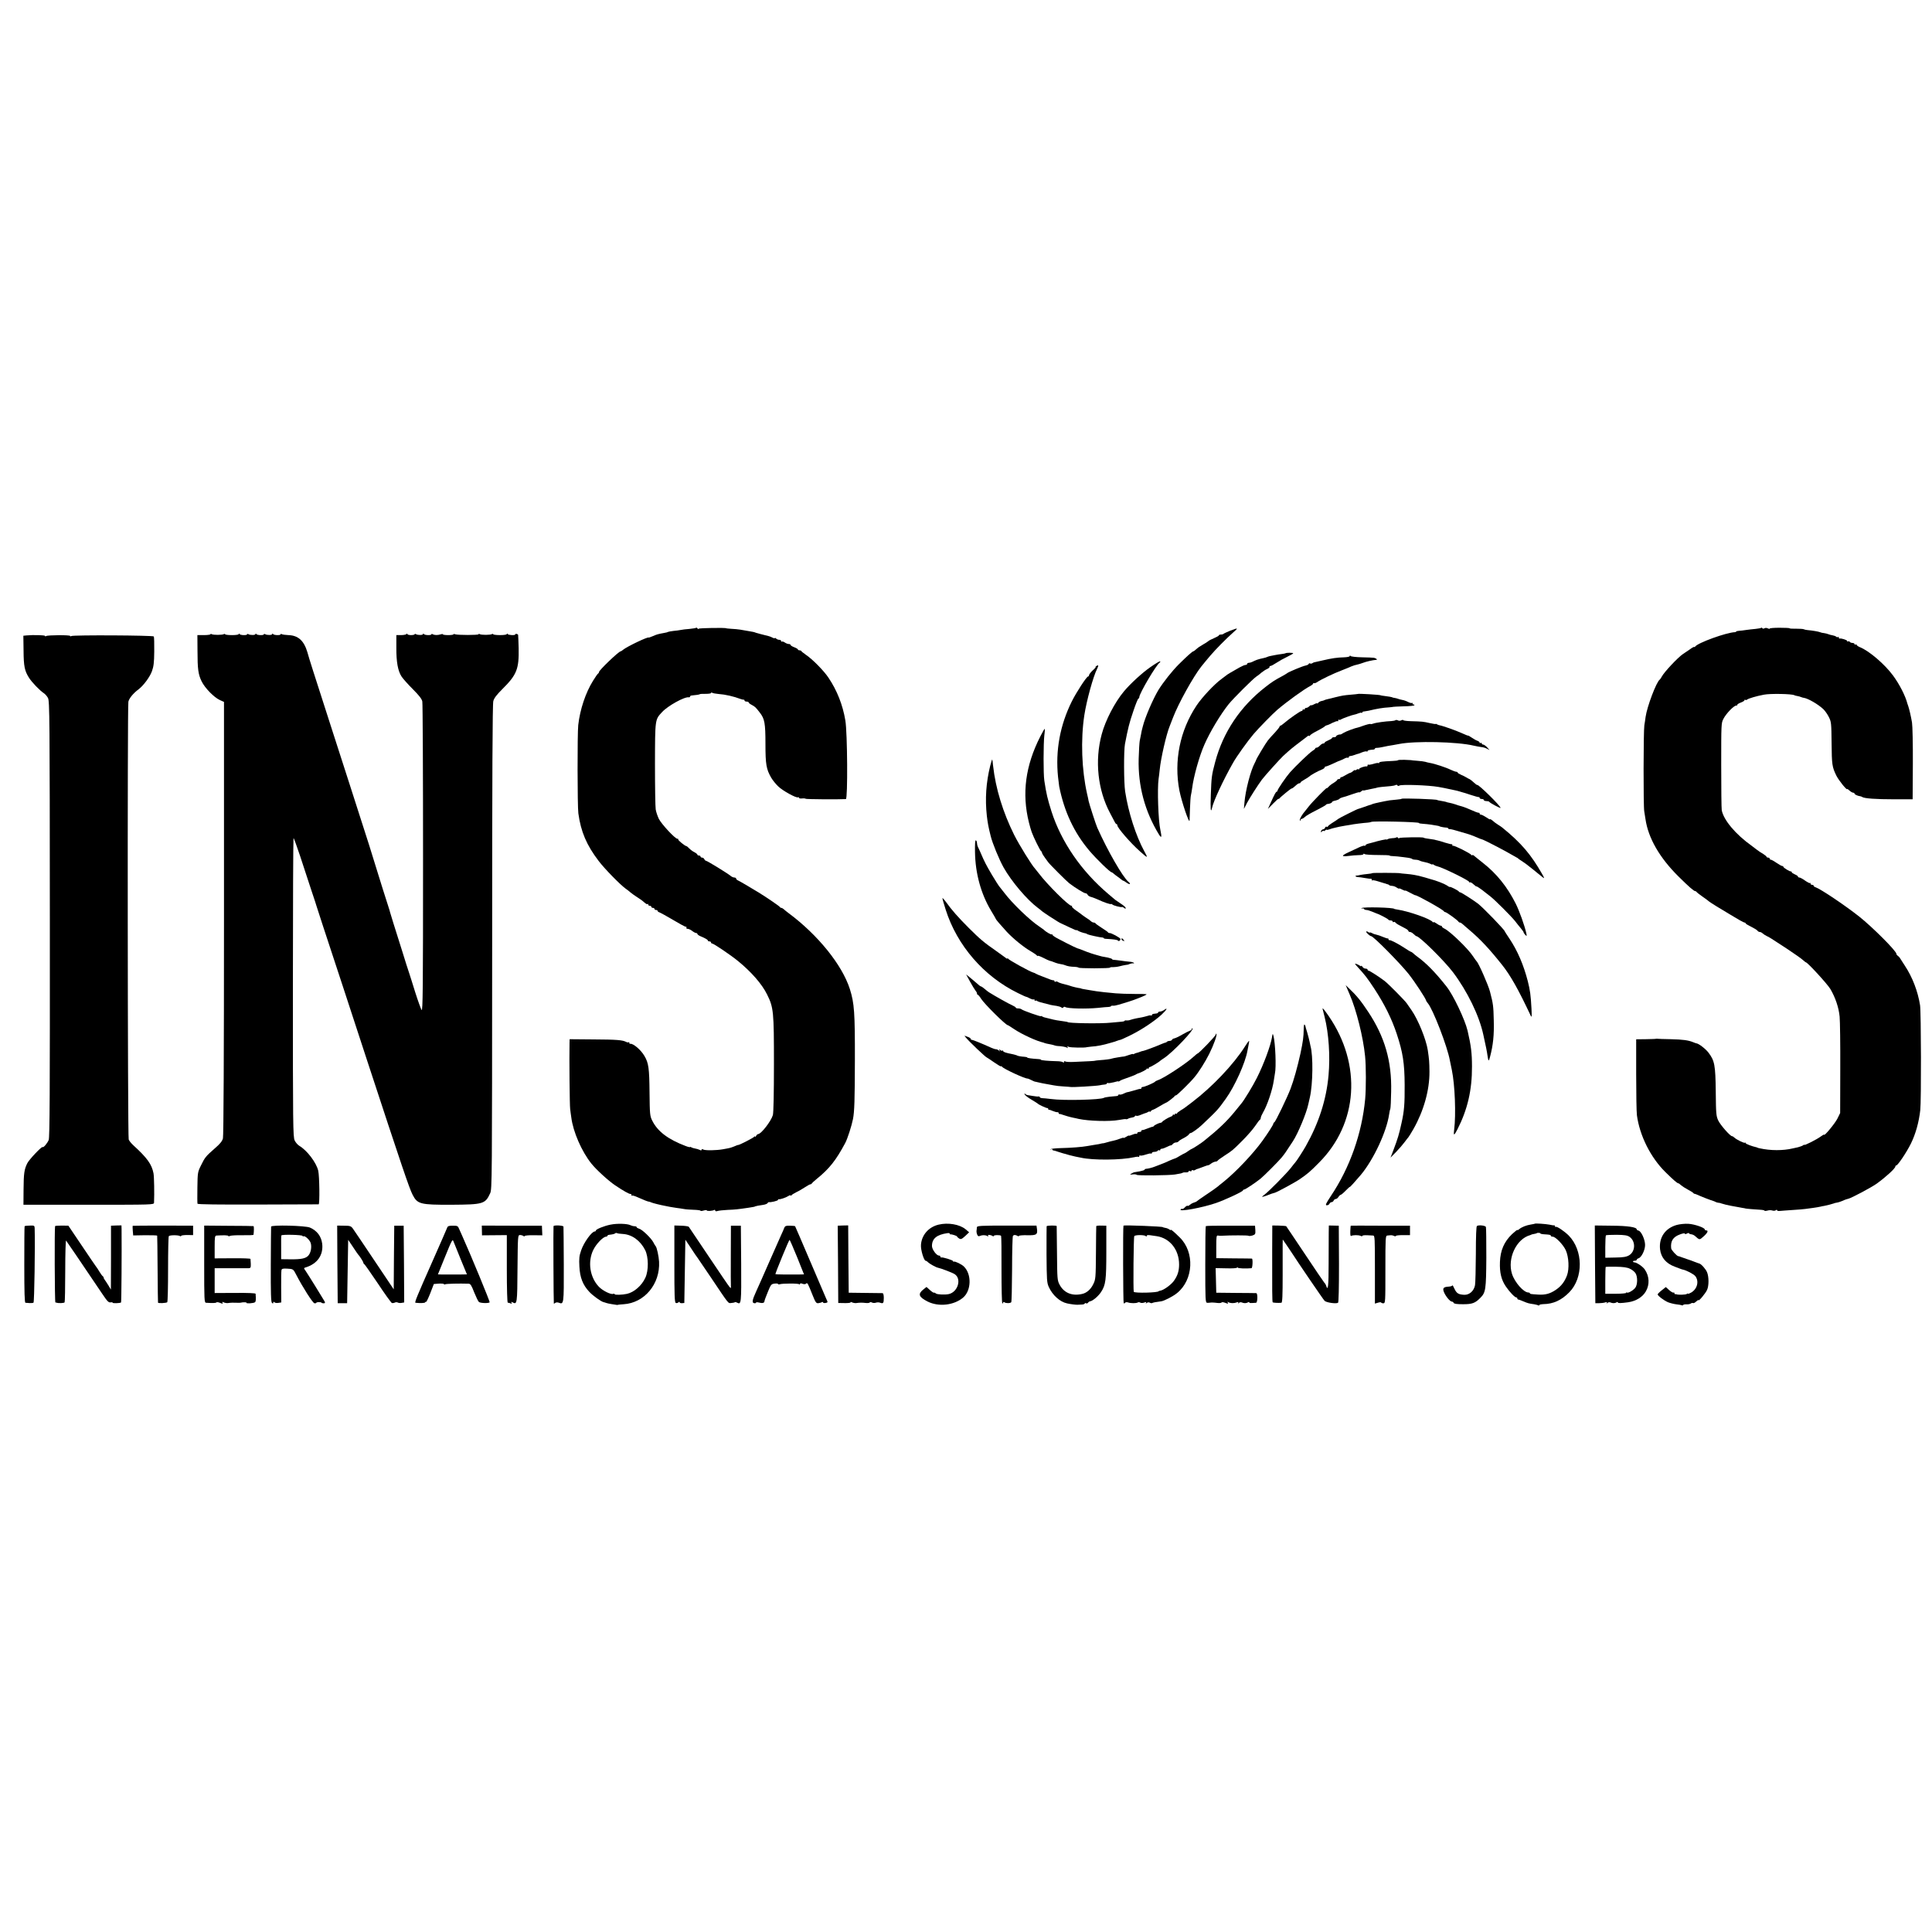 <?xml version="1.0" standalone="no"?>
<!DOCTYPE svg PUBLIC "-//W3C//DTD SVG 20010904//EN"
 "http://www.w3.org/TR/2001/REC-SVG-20010904/DTD/svg10.dtd">
<svg version="1.0" xmlns="http://www.w3.org/2000/svg"
 width="1845pt" height="1845pt" viewBox="0 0 1845 1845"
 preserveAspectRatio="xMidYMid meet">
<g transform="translate(0,1845) scale(0.1,-0.1)"
fill="#000000" stroke="none">
<path d="M6648 12455 c-3 -3 -32 -8 -64 -11 -33 -2 -70 -7 -84 -10 -14 -3 -44
-7 -68 -9 -24 -3 -47 -7 -51 -9 -4 -3 -21 -8 -37 -10 -60 -11 -71 -14 -110
-31 -21 -9 -39 -15 -39 -14 0 14 -211 -87 -246 -117 -8 -8 -19 -14 -22 -14
-18 0 -207 -181 -207 -198 0 -6 -4 -12 -8 -14 -4 -1 -26 -32 -48 -68 -72 -115
-125 -275 -142 -424 -9 -82 -8 -777 1 -843 24 -176 79 -304 194 -455 56 -74
205 -226 256 -263 16 -11 38 -28 50 -39 12 -10 40 -30 62 -44 22 -14 45 -30
52 -36 33 -29 41 -34 47 -29 3 4 6 1 6 -5 0 -7 7 -12 15 -12 8 0 15 -4 15 -10
0 -5 7 -10 15 -10 8 0 15 -4 15 -10 0 -5 7 -10 15 -10 8 0 15 -4 15 -9 0 -5 8
-11 18 -14 9 -4 37 -18 62 -33 137 -80 180 -104 190 -104 6 0 8 -4 5 -10 -3
-5 2 -10 12 -10 10 0 29 -9 43 -20 14 -11 31 -20 38 -20 6 0 12 -4 12 -9 0 -5
12 -14 28 -21 46 -19 72 -34 72 -42 0 -5 7 -8 15 -8 8 0 15 -4 15 -10 0 -5 5
-10 10 -10 15 0 176 -109 246 -166 129 -105 231 -222 279 -320 63 -126 66
-165 66 -666 0 -280 -4 -462 -10 -486 -16 -57 -112 -182 -141 -182 -5 0 -14
-8 -19 -17 -6 -10 -11 -13 -11 -8 0 6 -3 6 -8 -1 -7 -10 -141 -79 -152 -78 -3
1 -21 -6 -39 -14 -36 -14 -39 -15 -107 -27 -61 -11 -167 -13 -186 -3 -12 6
-18 5 -18 -2 0 -7 -6 -8 -18 -1 -10 5 -29 11 -43 13 -13 2 -30 7 -36 11 -7 5
-13 6 -13 3 0 -3 -19 1 -42 10 -169 64 -269 140 -320 244 -21 42 -23 61 -25
267 -2 232 -9 281 -48 348 -34 59 -109 123 -137 117 -5 -1 -8 3 -8 10 0 6 -3
8 -6 5 -4 -3 -14 -2 -24 3 -34 18 -89 23 -312 24 l-228 2 -1 -35 c-3 -142 1
-599 6 -631 3 -22 7 -59 11 -82 17 -136 99 -324 191 -439 46 -58 163 -165 227
-208 80 -54 137 -86 149 -83 4 1 7 -3 7 -10 0 -6 3 -9 6 -6 3 4 29 -4 57 -17
64 -28 89 -38 102 -40 6 0 17 -4 25 -8 14 -6 80 -23 128 -32 12 -3 34 -7 50
-10 15 -3 43 -7 62 -10 19 -2 50 -7 68 -10 18 -4 62 -7 97 -8 36 -1 65 -5 65
-9 0 -4 14 -3 30 2 17 5 30 5 30 1 0 -9 55 -5 71 4 5 4 9 1 9 -5 0 -7 8 -9 21
-5 12 4 56 9 98 11 74 3 93 5 196 20 53 8 63 10 68 14 3 2 37 9 76 14 19 3 37
10 41 16 4 7 10 11 14 10 16 -4 86 13 86 21 0 5 3 8 8 7 13 -3 67 15 90 30 12
8 22 10 22 6 0 -5 4 -4 8 1 4 6 25 19 47 30 22 10 59 32 82 47 23 15 46 28 51
28 6 0 12 3 14 8 2 4 23 24 48 44 121 98 183 177 271 341 22 40 62 165 75 231
14 72 17 182 18 556 1 460 -5 549 -48 685 -74 231 -305 517 -585 725 -19 14
-40 31 -47 38 -7 6 -17 12 -22 12 -6 0 -12 4 -14 8 -2 7 -128 93 -203 139 -81
50 -183 109 -197 115 -10 4 -18 12 -18 18 0 5 -8 10 -17 10 -9 0 -24 6 -32 13
-29 25 -228 147 -239 147 -5 0 -12 7 -16 15 -3 8 -12 15 -21 15 -8 0 -15 5
-15 10 0 6 -7 10 -15 10 -8 0 -15 4 -15 8 0 5 -12 15 -27 23 -16 7 -38 24 -50
36 -12 13 -25 23 -28 23 -13 0 -84 58 -78 64 3 3 0 6 -8 6 -22 0 -151 139
-177 190 -12 25 -26 65 -30 90 -4 25 -7 221 -7 435 1 431 0 422 68 495 54 59
214 148 255 141 6 -1 12 2 12 7 0 5 6 9 13 10 48 4 77 9 81 13 3 2 27 4 55 3
28 0 51 3 51 8 0 5 5 6 12 2 6 -4 32 -9 57 -11 69 -5 147 -23 216 -49 11 -4
23 -6 28 -6 4 1 7 -2 7 -8 0 -5 9 -10 20 -10 11 0 20 -4 20 -8 0 -5 12 -15 28
-23 32 -17 38 -22 78 -74 46 -59 54 -100 54 -300 0 -194 8 -241 55 -322 14
-24 44 -61 66 -82 41 -41 175 -115 190 -105 5 3 9 1 9 -5 0 -5 13 -8 30 -6 16
2 32 0 34 -3 3 -5 312 -7 384 -3 19 1 15 634 -5 751 -25 149 -79 286 -161 408
-42 64 -151 175 -213 217 -24 17 -45 33 -47 38 -2 4 -10 7 -18 7 -8 0 -14 4
-14 8 0 4 -16 14 -35 21 -19 7 -35 17 -35 22 0 5 -8 9 -18 9 -10 0 -27 7 -38
15 -12 8 -24 11 -28 8 -3 -3 -6 -1 -6 5 0 7 -8 12 -18 12 -10 0 -23 5 -30 12
-7 7 -12 9 -12 5 0 -4 -9 -3 -21 3 -11 6 -28 13 -37 15 -54 13 -109 28 -122
32 -20 8 -27 9 -75 17 -22 4 -56 9 -75 13 -19 3 -57 7 -85 8 -27 2 -50 4 -50
5 0 7 -258 3 -262 -4 -3 -4 -9 -3 -12 3 -4 6 -10 9 -13 6z"/>
<path d="M16818 12454 c-4 -3 -28 -7 -55 -10 -26 -2 -66 -7 -88 -10 -22 -4
-52 -7 -67 -8 -16 -1 -28 -4 -28 -7 0 -3 -6 -6 -12 -6 -82 -3 -356 -102 -380
-138 -4 -5 -8 -7 -8 -3 0 4 -19 -6 -42 -23 -24 -16 -54 -37 -68 -46 -49 -34
-177 -170 -201 -215 -6 -12 -15 -25 -19 -28 -32 -22 -121 -257 -135 -356 -3
-23 -8 -59 -12 -80 -9 -60 -10 -773 -1 -822 4 -24 10 -58 12 -75 26 -180 135
-369 315 -547 100 -99 147 -140 160 -140 5 0 11 -4 13 -8 2 -4 26 -23 53 -42
28 -19 52 -37 55 -40 5 -6 52 -37 82 -55 9 -5 70 -43 136 -82 65 -40 124 -73
131 -73 6 0 11 -3 11 -7 0 -5 24 -19 53 -33 28 -14 56 -31 60 -37 4 -7 14 -13
22 -13 7 0 20 -6 27 -13 7 -7 24 -18 38 -25 30 -14 29 -14 193 -121 70 -46
139 -95 153 -108 14 -12 27 -23 30 -23 15 0 204 -206 233 -254 48 -81 81 -178
89 -265 4 -42 7 -266 6 -498 l-1 -422 -26 -53 c-23 -46 -127 -172 -127 -154 0
4 -15 -4 -32 -17 -37 -28 -158 -89 -158 -80 0 3 -6 1 -12 -5 -7 -5 -29 -13
-48 -18 -19 -4 -42 -9 -50 -11 -91 -22 -213 -22 -315 1 -11 2 -21 5 -22 6 -2
2 -6 3 -10 4 -42 9 -103 32 -103 40 0 5 -3 7 -6 3 -7 -6 -82 30 -102 50 -7 7
-17 13 -22 13 -17 0 -110 105 -131 149 -20 43 -22 63 -24 276 -3 255 -11 295
-69 372 -27 36 -92 86 -114 89 -4 0 -18 5 -32 11 -47 19 -95 26 -215 29 -66 1
-122 3 -125 4 -3 1 -9 1 -15 0 -5 -2 -50 -3 -100 -4 l-90 -1 0 -335 c0 -184 3
-360 7 -390 26 -194 130 -403 272 -543 72 -71 113 -107 123 -107 4 0 16 -8 27
-19 12 -10 41 -29 66 -42 25 -13 48 -28 51 -32 3 -5 8 -8 10 -7 2 1 29 -9 59
-23 31 -13 74 -30 95 -37 22 -7 45 -15 50 -19 6 -3 17 -6 25 -7 8 0 22 -3 30
-7 16 -6 66 -18 90 -22 8 -2 33 -6 55 -10 22 -4 49 -9 60 -11 11 -1 20 -3 20
-4 0 -2 101 -11 148 -13 20 -1 37 -5 37 -8 0 -4 12 -4 28 0 15 5 36 5 47 1 11
-4 26 -3 33 2 8 7 12 7 12 1 0 -6 12 -9 28 -7 15 1 70 6 122 9 52 3 106 8 120
10 14 2 48 6 75 10 28 4 59 9 70 12 11 3 27 6 35 7 26 5 74 17 90 23 8 4 22 7
30 8 15 2 40 10 75 26 11 4 27 10 35 11 29 6 223 109 274 146 88 64 176 145
176 162 0 6 4 10 8 10 15 0 99 125 141 210 45 92 76 203 89 319 10 85 8 935
-2 1001 -21 133 -73 269 -146 379 -19 29 -39 61 -45 70 -5 9 -16 20 -22 24 -7
4 -13 12 -13 18 0 27 -228 255 -355 356 -141 111 -368 263 -417 280 -10 3 -18
9 -18 14 0 5 -7 9 -15 9 -8 0 -15 5 -15 12 0 6 -3 9 -6 5 -3 -3 -24 8 -47 24
-22 16 -46 29 -54 29 -7 0 -13 4 -13 9 0 5 -13 14 -30 21 -16 7 -30 16 -30 21
0 5 -3 8 -7 7 -11 -2 -73 35 -73 45 0 4 -5 7 -11 7 -6 0 -30 14 -54 30 -24 17
-48 30 -54 30 -6 0 -11 5 -11 10 0 6 -7 10 -15 10 -8 0 -15 4 -15 8 0 4 -15
16 -32 27 -18 10 -45 28 -59 39 -15 12 -37 29 -50 38 -156 111 -270 248 -287
341 -3 18 -5 212 -5 432 0 387 0 401 21 440 27 53 106 133 125 127 4 -1 7 2 7
7 0 5 16 15 35 22 19 7 35 17 35 23 0 5 3 6 7 3 3 -4 11 -3 17 2 13 11 91 34
161 47 59 12 267 8 290 -5 6 -3 19 -7 30 -8 11 -2 27 -6 35 -10 8 -3 20 -7 25
-7 40 -5 137 -61 188 -109 15 -15 39 -48 52 -75 23 -45 24 -59 26 -247 2 -209
5 -228 45 -311 21 -44 104 -147 104 -129 0 3 10 -3 22 -15 12 -11 28 -20 35
-20 7 0 13 -4 13 -9 0 -8 30 -22 55 -25 6 -1 15 -4 20 -8 21 -13 128 -21 300
-21 l180 0 2 339 c1 186 -3 364 -8 394 -10 60 -28 136 -37 160 -3 8 -6 17 -7
20 -18 73 -77 188 -138 270 -79 107 -226 233 -314 269 -18 7 -33 18 -33 23 0
5 -4 6 -10 3 -5 -3 -10 -1 -10 4 0 6 -9 11 -19 11 -11 0 -23 5 -26 10 -4 6
-11 8 -16 5 -5 -4 -9 -2 -9 4 0 9 -56 27 -72 23 -5 -1 -8 3 -8 10 0 6 -3 8 -7
5 -3 -4 -11 -3 -17 2 -6 6 -23 12 -36 14 -14 2 -32 7 -41 11 -9 4 -27 8 -40
10 -13 1 -31 5 -39 9 -15 6 -73 16 -120 20 -14 1 -29 5 -35 8 -5 3 -38 5 -72
5 -35 -1 -63 1 -63 4 0 3 -43 5 -95 5 -52 0 -95 -3 -95 -8 0 -4 -8 -3 -18 2
-11 6 -24 6 -32 1 -9 -5 -17 -5 -20 1 -4 5 -9 7 -12 3z"/>
<path d="M11748 12427 c-31 -13 -60 -26 -64 -30 -4 -4 -16 -7 -26 -7 -10 0
-18 -3 -18 -7 0 -5 -21 -16 -46 -27 -24 -10 -50 -23 -57 -30 -7 -6 -28 -20
-47 -30 -34 -20 -47 -28 -75 -53 -7 -7 -16 -13 -19 -13 -9 0 -59 -45 -138
-123 -65 -65 -149 -171 -196 -247 -52 -87 -126 -258 -148 -345 -4 -16 -8 -32
-9 -35 -1 -3 -5 -21 -8 -40 -4 -19 -10 -48 -13 -65 -3 -16 -8 -93 -10 -171 -7
-258 59 -503 194 -724 25 -39 28 -25 13 45 -20 88 -30 391 -17 485 3 19 8 60
11 91 10 105 63 337 95 414 4 11 18 47 31 80 51 135 196 396 271 490 33 41 48
59 87 105 52 61 146 156 215 218 55 48 53 49 -26 19z"/>
<path d="M2010 12393 c0 -4 -28 -8 -62 -8 l-63 0 1 -145 c0 -182 7 -230 40
-298 32 -64 117 -151 173 -177 l40 -18 0 -2066 c0 -1291 -4 -2080 -10 -2102
-7 -27 -28 -53 -77 -95 -88 -77 -96 -88 -133 -164 -31 -62 -32 -69 -34 -210
-1 -80 -1 -149 1 -155 3 -7 203 -9 577 -8 314 1 575 2 580 2 11 1 8 269 -4
321 -18 77 -106 194 -181 238 -15 9 -35 32 -44 51 -16 33 -17 150 -17 1458 0
783 3 1426 6 1429 3 3 30 -73 62 -168 31 -95 79 -240 106 -323 28 -82 52 -157
54 -165 2 -8 29 -91 60 -185 116 -352 259 -786 420 -1280 336 -1024 404 -1224
435 -1284 46 -90 72 -97 371 -96 304 2 323 7 370 110 18 38 18 127 19 2350 0
1647 3 2321 11 2350 8 29 32 60 85 113 139 138 161 192 157 393 -2 63 -4 119
-5 125 -1 11 -28 15 -28 5 0 -10 -65 -7 -72 4 -5 7 -8 7 -8 0 0 -6 -28 -10
-65 -10 -36 0 -65 4 -65 8 0 5 -5 5 -11 2 -14 -10 -103 -10 -117 -1 -7 4 -12
4 -12 -1 0 -9 -200 -9 -224 0 -9 4 -16 3 -16 -1 0 -4 -23 -7 -50 -7 -28 0 -50
3 -50 7 0 4 -10 4 -22 0 -29 -9 -59 -8 -76 1 -6 5 -12 4 -12 0 0 -12 -64 -10
-72 2 -5 7 -8 7 -8 0 0 -11 -50 -12 -68 -1 -7 4 -12 4 -12 -1 0 -4 -16 -8 -35
-8 -19 0 -35 5 -35 10 0 7 -3 7 -8 0 -4 -5 -27 -10 -52 -10 l-45 0 0 -120 c-1
-136 15 -223 50 -276 13 -20 62 -75 108 -121 60 -60 86 -94 90 -117 4 -19 7
-693 7 -1499 0 -1249 -2 -1464 -14 -1447 -7 11 -35 88 -61 170 -25 83 -53 168
-60 190 -8 22 -37 114 -65 205 -29 91 -65 208 -82 260 -16 52 -31 100 -32 105
-1 6 -9 33 -18 60 -19 57 -91 287 -93 295 -4 15 -53 173 -90 290 -149 464
-223 696 -357 1110 -184 572 -213 660 -232 730 -33 112 -88 162 -182 165 -28
1 -56 5 -63 9 -6 4 -11 3 -11 -1 0 -12 -64 -10 -72 2 -5 7 -8 7 -8 0 0 -11
-50 -12 -68 -1 -7 4 -12 3 -12 -1 0 -12 -64 -10 -72 2 -5 7 -8 7 -8 0 0 -11
-50 -12 -68 -1 -7 4 -12 3 -12 -1 0 -12 -64 -10 -72 2 -5 7 -8 7 -8 0 0 -6
-28 -10 -65 -10 -36 0 -65 4 -65 8 0 5 -5 5 -11 2 -14 -10 -103 -10 -117 -1
-7 4 -12 4 -12 -1z"/>
<path d="M254 12382 l-31 -3 2 -142 c1 -150 10 -194 53 -261 26 -41 102 -121
141 -146 12 -8 30 -28 39 -45 16 -28 17 -190 18 -2110 1 -1672 -1 -2086 -11
-2112 -14 -32 -50 -75 -58 -67 -8 8 -127 -117 -146 -154 -29 -58 -35 -96 -36
-252 l-1 -145 623 0 c616 0 623 0 624 20 4 88 1 247 -5 280 -17 87 -60 147
-195 270 -18 17 -37 40 -42 53 -10 26 -13 4131 -3 4181 7 32 46 80 97 118 47
36 107 116 128 173 16 44 21 81 22 188 1 74 -1 138 -4 144 -7 11 -770 15 -788
4 -6 -4 -11 -4 -11 1 0 10 -213 9 -229 -1 -6 -4 -11 -4 -11 1 0 8 -114 11
-176 5z"/>
<path d="M12275 12211 c-2 -1 -19 -5 -37 -7 -18 -2 -44 -6 -58 -9 -14 -3 -34
-7 -46 -9 -11 -2 -25 -6 -31 -9 -5 -3 -23 -9 -39 -12 -45 -9 -77 -20 -106 -36
-10 -5 -25 -9 -33 -9 -8 0 -15 -4 -15 -10 0 -5 -7 -10 -16 -10 -8 0 -34 -11
-57 -24 -74 -41 -122 -70 -127 -76 -3 -3 -23 -18 -45 -34 -66 -47 -187 -176
-238 -253 -160 -240 -218 -532 -164 -813 22 -109 95 -324 97 -285 0 6 2 58 4
116 2 59 6 115 9 125 3 11 8 42 12 69 13 107 68 305 117 415 53 121 154 289
231 385 46 57 232 242 266 265 13 8 35 25 49 38 15 12 39 28 54 34 15 7 24 16
22 20 -3 4 1 8 8 8 7 0 33 14 57 30 24 16 70 42 102 57 32 16 59 31 59 34 0 7
-69 7 -75 0z"/>
<path d="M12890 12185 c0 -6 -24 -11 -52 -12 -71 -2 -119 -9 -208 -30 -41 -9
-77 -17 -80 -18 -3 0 -11 -4 -17 -8 -7 -5 -17 -6 -22 -3 -5 4 -11 1 -13 -4 -2
-6 -16 -13 -31 -16 -28 -5 -167 -63 -177 -74 -3 -3 -21 -13 -40 -24 -77 -41
-103 -58 -167 -108 -238 -185 -402 -429 -478 -713 -34 -128 -36 -143 -42 -315
-5 -138 -1 -181 12 -124 14 66 107 265 200 429 34 61 141 210 198 277 47 55
179 190 223 228 92 79 258 199 317 229 15 8 27 18 27 23 0 5 4 7 8 4 5 -3 19
2 32 11 31 22 160 84 235 112 33 13 74 29 90 37 17 7 42 15 55 17 14 3 37 10
53 16 33 13 94 27 131 30 14 1 -2 14 -22 19 -9 2 -62 4 -117 5 -55 1 -103 7
-107 12 -5 7 -8 7 -8 0z"/>
<path d="M10987 12080 c-78 -54 -193 -159 -255 -234 -86 -103 -176 -276 -211
-408 -68 -252 -38 -534 81 -755 17 -32 36 -68 42 -80 6 -13 14 -23 19 -23 4 0
7 -5 7 -11 0 -24 125 -168 216 -249 77 -69 80 -69 42 0 -81 149 -152 370 -183
570 -13 83 -14 390 -2 455 29 151 42 203 78 308 22 67 45 124 50 125 5 2 9 9
9 15 0 34 161 307 194 329 6 4 8 9 5 12 -3 4 -45 -21 -92 -54z"/>
<path d="M10470 12090 c-8 -6 -11 -10 -7 -10 4 0 -8 -15 -28 -32 -19 -18 -35
-39 -35 -45 0 -7 -4 -13 -9 -13 -14 0 -112 -151 -155 -237 -113 -227 -158
-470 -132 -723 5 -41 10 -82 11 -90 48 -241 143 -443 289 -615 70 -82 197
-205 212 -205 3 0 11 -6 18 -12 8 -7 24 -20 36 -28 12 -8 28 -21 36 -27 7 -7
16 -13 19 -13 4 0 20 -9 36 -21 29 -20 42 -12 15 10 -54 45 -198 295 -297 516
-14 31 -77 227 -83 255 -2 14 -9 45 -15 70 -51 227 -62 514 -26 750 21 138 85
371 122 443 16 33 14 40 -7 27z"/>
<path d="M12967 11823 c-1 -1 -31 -4 -67 -7 -69 -6 -80 -8 -150 -25 -25 -7
-56 -14 -69 -17 -14 -3 -28 -7 -33 -10 -4 -3 -18 -7 -30 -9 -12 -3 -25 -10
-30 -17 -4 -7 -8 -10 -8 -5 0 4 -13 1 -30 -8 -16 -9 -30 -13 -30 -10 0 4 -7
-1 -16 -9 -8 -9 -22 -16 -30 -16 -8 0 -14 -5 -14 -11 0 -5 -4 -7 -10 -4 -5 3
-10 1 -10 -4 0 -6 -5 -11 -11 -11 -12 0 -115 -72 -164 -114 -16 -14 -33 -26
-37 -26 -5 0 -8 -4 -8 -8 0 -5 -21 -32 -47 -60 -27 -27 -56 -61 -66 -74 -21
-26 -112 -179 -112 -187 -1 -3 -6 -15 -12 -26 -40 -73 -89 -262 -99 -380 l-5
-60 30 58 c25 47 102 168 142 222 28 37 171 196 204 227 69 63 86 77 180 148
22 16 45 34 51 39 7 6 15 7 18 4 3 -4 6 -2 6 3 0 5 30 25 68 44 37 19 70 39
73 43 3 5 12 9 20 11 8 1 33 12 55 24 23 11 44 18 48 15 3 -4 6 0 6 7 0 7 3
10 7 7 3 -4 11 -3 17 2 11 8 112 45 131 47 6 0 21 6 35 11 14 6 28 9 33 6 4
-2 7 0 7 4 0 5 8 9 18 9 9 1 28 4 42 7 78 19 138 29 195 32 22 2 40 4 40 5 0
1 46 3 103 5 56 1 101 6 100 11 -2 5 -6 8 -10 7 -5 -2 -8 2 -8 9 0 6 -3 9 -6
5 -4 -3 -20 1 -36 9 -17 9 -42 18 -57 20 -14 3 -33 7 -41 11 -8 3 -23 7 -32 8
-10 2 -19 3 -20 5 -5 3 -41 10 -78 14 -19 2 -35 5 -35 6 0 5 -214 18 -218 13z"/>
<path d="M13326 11572 c-4 -3 -21 -7 -39 -8 -55 -2 -148 -15 -172 -24 -13 -5
-25 -7 -27 -4 -4 4 -44 -7 -88 -23 -8 -3 -20 -7 -27 -9 -36 -7 -121 -39 -143
-53 -13 -9 -27 -16 -30 -15 -13 2 -40 -9 -40 -17 0 -5 -9 -9 -20 -9 -11 0 -20
-4 -20 -8 0 -5 -16 -14 -35 -22 -19 -8 -35 -17 -35 -22 0 -4 -6 -8 -13 -8 -8
0 -22 -9 -32 -20 -10 -11 -24 -20 -32 -20 -7 0 -13 -4 -13 -8 0 -4 -13 -15
-28 -24 -26 -16 -159 -143 -213 -204 -37 -42 -119 -162 -119 -174 0 -5 -3 -10
-7 -10 -8 0 -19 -19 -60 -110 l-25 -55 51 52 c28 29 51 49 51 45 0 -4 4 -2 8
3 11 15 109 95 116 95 7 0 20 10 51 38 7 6 18 12 24 12 6 0 11 3 11 8 0 4 17
16 37 27 20 11 41 25 47 30 14 14 82 52 119 66 15 6 27 15 27 20 0 5 5 9 10 9
6 0 39 13 73 29 34 16 65 30 69 30 4 1 20 8 35 16 14 8 30 12 35 9 4 -3 8 0 8
5 0 6 6 11 14 11 8 0 27 5 43 11 15 6 29 10 31 10 1 -1 18 6 38 14 20 8 40 12
45 9 5 -3 9 -1 9 3 0 8 15 12 58 15 6 1 12 5 12 9 0 4 8 8 18 7 9 0 29 3 45 6
48 10 81 17 112 21 17 3 41 7 55 10 153 31 559 22 715 -16 22 -5 54 -11 70
-13 17 -1 41 -8 55 -16 l25 -13 -24 27 c-14 14 -30 26 -38 26 -7 0 -13 5 -13
11 0 5 -4 7 -10 4 -5 -3 -10 -2 -10 4 0 5 -9 12 -19 16 -11 3 -36 17 -55 30
-20 13 -36 23 -36 20 0 -2 -28 9 -63 25 -58 26 -180 69 -210 74 -6 1 -18 5
-24 9 -7 5 -13 6 -13 3 0 -2 -26 2 -57 9 -62 14 -69 15 -180 18 -40 1 -73 6
-73 10 0 4 -8 3 -18 -2 -10 -5 -24 -6 -33 0 -9 4 -19 5 -23 1z"/>
<path d="M9935 11418 c-143 -280 -178 -546 -109 -823 8 -33 20 -73 26 -90 18
-51 82 -180 90 -183 4 -2 8 -8 8 -13 0 -9 12 -28 60 -93 16 -22 177 -183 201
-201 56 -43 141 -95 154 -95 8 0 18 -6 21 -14 3 -8 17 -17 31 -21 14 -3 44
-15 67 -25 56 -27 126 -50 126 -43 0 3 6 1 13 -5 13 -11 77 -27 91 -24 4 2 14
-3 22 -9 10 -9 14 -9 14 0 0 6 -19 24 -43 39 -23 15 -49 33 -57 39 -8 7 -37
32 -65 55 -258 218 -450 497 -544 790 -38 122 -48 162 -68 293 -10 65 -9 352
0 433 5 34 6 62 3 62 -2 0 -21 -33 -41 -72z"/>
<path d="M9456 11136 c-39 -158 -50 -313 -32 -477 8 -68 15 -107 37 -194 17
-69 80 -222 123 -299 74 -132 223 -308 325 -384 20 -15 38 -29 41 -33 3 -3 32
-23 65 -45 90 -58 98 -63 120 -73 11 -5 48 -22 83 -39 34 -17 62 -28 62 -25 0
3 6 1 13 -4 10 -8 48 -22 77 -27 3 -1 10 -4 15 -8 11 -6 122 -31 143 -31 6 0
12 -3 12 -6 0 -3 12 -7 28 -7 65 -3 104 -9 108 -16 7 -11 24 0 24 15 0 11 -92
61 -106 57 -4 -1 -10 2 -13 7 -3 5 -31 24 -61 43 -30 19 -56 38 -58 42 -2 5
-10 8 -17 8 -8 0 -20 6 -27 13 -7 7 -26 21 -43 31 -16 11 -34 23 -40 28 -5 5
-31 24 -57 42 -26 18 -45 36 -41 40 3 3 1 6 -5 6 -27 0 -231 203 -312 310 -14
18 -30 38 -35 44 -32 33 -151 226 -200 323 -107 215 -177 443 -201 658 -3 33
-7 61 -9 63 -1 1 -10 -26 -19 -62z"/>
<path d="M13350 11190 c0 -3 -24 -6 -53 -7 -95 -4 -127 -8 -127 -17 0 -5 -3
-7 -6 -3 -3 3 -25 0 -49 -8 -24 -7 -46 -10 -49 -7 -4 3 -6 0 -6 -6 0 -7 -3
-11 -7 -11 -19 4 -73 -15 -73 -24 0 -6 -3 -7 -7 -4 -3 4 -12 2 -20 -4 -7 -6
-13 -8 -13 -4 0 5 -8 1 -17 -8 -10 -8 -22 -16 -28 -17 -5 0 -26 -11 -45 -22
-19 -12 -38 -21 -42 -20 -5 1 -8 -2 -8 -8 0 -5 -7 -10 -15 -10 -8 0 -15 -4
-15 -8 0 -4 -15 -16 -32 -27 -18 -10 -41 -27 -50 -38 -10 -11 -18 -17 -18 -13
0 9 -138 -132 -170 -173 -14 -18 -30 -38 -35 -44 -30 -34 -56 -79 -52 -90 4
-9 6 -9 6 1 1 6 6 12 11 12 6 0 20 8 31 18 10 11 59 39 107 63 48 24 90 48 93
52 3 5 10 9 15 9 23 2 44 11 44 18 0 5 15 12 33 15 17 4 35 12 38 16 3 5 15
11 27 14 11 2 52 15 91 29 39 14 71 23 71 20 0 -4 7 0 17 7 9 8 18 13 20 12 1
-2 5 -2 8 -2 3 1 8 2 13 3 4 1 27 6 52 11 52 10 59 12 63 14 2 2 69 10 127 14
20 2 41 6 47 10 6 4 15 3 18 -3 4 -7 11 -7 18 -2 18 13 279 4 374 -13 25 -4
71 -13 153 -31 14 -2 34 -8 45 -11 11 -4 25 -8 30 -9 6 -1 42 -12 80 -25 39
-13 73 -22 78 -21 4 1 7 -2 7 -8 0 -5 9 -10 20 -10 11 0 20 -4 20 -10 0 -5 11
-10 24 -10 13 0 26 -3 28 -7 4 -10 108 -65 108 -58 0 19 -213 228 -223 219 -2
-2 -17 9 -33 24 -16 15 -34 29 -39 31 -6 2 -19 9 -30 16 -11 7 -35 19 -52 26
-18 8 -33 17 -33 21 0 5 -6 8 -13 8 -7 0 -31 9 -53 19 -44 22 -154 58 -197 65
-15 3 -36 7 -46 11 -11 3 -45 8 -78 10 -32 2 -58 5 -58 6 0 0 -28 2 -62 3 -35
1 -63 -1 -63 -4z"/>
<path d="M13385 10822 c-2 -3 -24 -6 -47 -8 -24 -2 -54 -5 -68 -7 -55 -9 -146
-29 -160 -34 -8 -4 -17 -7 -20 -8 -3 0 -30 -9 -60 -20 -30 -11 -57 -19 -60
-20 -10 -1 -185 -89 -190 -95 -3 -3 -26 -19 -52 -35 -27 -17 -48 -34 -48 -38
0 -5 -5 -5 -10 -2 -6 3 -13 -1 -16 -9 -3 -9 -12 -16 -19 -16 -7 0 -16 -7 -19
-16 -5 -14 -4 -15 9 -4 8 7 15 9 15 5 0 -4 7 -2 15 5 8 7 15 10 15 6 0 -3 11
-1 25 4 14 5 36 12 48 14 12 3 33 7 47 11 14 3 39 7 55 10 17 2 39 6 50 8 24
6 130 19 165 21 14 1 30 4 35 7 19 10 455 0 455 -10 0 -4 17 -7 38 -8 20 -1
55 -5 77 -8 22 -4 49 -8 60 -10 11 -2 20 -4 20 -5 0 -3 41 -12 63 -13 12 0 22
-4 22 -8 0 -4 8 -8 18 -7 9 0 49 -10 87 -22 39 -11 77 -23 85 -25 8 -2 33 -11
55 -20 48 -21 77 -32 87 -34 13 -3 221 -111 263 -137 22 -13 47 -27 55 -31 8
-4 17 -9 20 -13 3 -3 18 -14 35 -24 16 -11 34 -23 40 -28 5 -4 37 -29 70 -55
33 -26 62 -50 65 -53 3 -3 14 -12 25 -20 15 -12 14 -5 -9 35 -106 186 -199
295 -381 443 -6 5 -24 17 -40 27 -17 10 -40 28 -52 39 -13 11 -23 16 -23 12 0
-4 -17 5 -37 19 -21 14 -43 25 -50 25 -7 0 -13 5 -13 10 0 6 -3 9 -7 8 -8 -1
-40 11 -98 37 -26 12 -70 27 -85 30 -3 0 -21 6 -40 13 -19 6 -46 14 -60 16
-14 3 -25 5 -25 6 0 2 -34 9 -65 14 -14 2 -25 5 -25 6 0 8 -332 19 -340 12z"/>
<path d="M13337 10454 c-4 -4 -21 -8 -39 -8 -18 -1 -39 -5 -46 -10 -6 -4 -12
-5 -12 -3 0 5 -76 -12 -125 -27 -5 -2 -25 -7 -42 -11 -18 -4 -33 -12 -33 -17
0 -5 -4 -7 -9 -4 -4 3 -30 -5 -57 -18 -27 -13 -70 -33 -96 -45 -70 -32 -71
-44 -1 -35 32 4 77 8 101 8 23 0 42 4 42 9 0 6 5 6 13 0 6 -4 63 -8 124 -8 62
0 113 -2 113 -5 0 -3 17 -6 38 -6 20 -1 57 -4 82 -8 25 -4 55 -8 67 -9 12 -2
25 -6 29 -10 4 -4 18 -7 31 -7 14 0 32 -4 41 -9 9 -5 31 -11 48 -14 17 -3 41
-10 53 -16 11 -7 21 -9 21 -5 0 3 6 1 13 -5 8 -6 22 -12 33 -14 46 -9 304
-135 304 -149 0 -5 4 -7 8 -4 5 3 20 -6 35 -20 15 -14 27 -22 27 -19 0 5 55
-33 87 -60 6 -5 26 -21 45 -35 42 -32 205 -195 238 -238 14 -18 37 -48 52 -65
15 -18 28 -36 28 -40 0 -5 7 -16 16 -25 15 -15 16 -13 9 19 -16 71 -65 210
-101 281 -80 159 -182 286 -314 389 -41 33 -81 64 -87 70 -7 5 -13 6 -13 2 0
-4 -4 -3 -8 2 -11 17 -168 95 -176 88 -3 -3 -6 -1 -6 5 0 7 -3 11 -7 10 -5 -1
-33 6 -63 15 -30 10 -64 20 -75 22 -11 2 -20 4 -20 5 0 1 -16 3 -35 6 -42 5
-75 12 -75 14 0 8 -227 4 -232 -3 -3 -5 -8 -4 -12 2 -4 6 -10 8 -14 5z"/>
<path d="M9311 10313 c3 -204 57 -400 154 -561 25 -41 45 -76 45 -78 0 -5 42
-54 105 -123 60 -64 161 -147 230 -186 28 -16 53 -34 57 -40 4 -5 8 -7 8 -3 0
4 23 -4 51 -18 28 -15 56 -27 63 -29 11 -2 17 -4 61 -21 11 -4 31 -9 45 -11
14 -2 32 -6 40 -10 24 -10 52 -15 92 -16 21 -1 38 -5 38 -8 0 -3 68 -6 150 -6
83 0 150 3 150 6 0 4 12 6 28 5 15 0 43 3 62 8 19 5 46 11 60 13 14 1 26 4 28
5 1 1 7 4 12 5 6 1 13 4 18 5 4 1 12 1 17 0 6 -1 6 2 2 6 -4 4 -22 9 -40 10
-18 1 -54 6 -82 10 -27 4 -58 7 -67 8 -10 0 -18 3 -18 7 0 3 -19 10 -42 15
-56 10 -62 11 -70 14 -10 3 -15 4 -53 15 -16 4 -50 16 -75 25 -65 26 -84 33
-91 34 -5 1 -63 28 -99 47 -8 4 -43 22 -77 40 -35 17 -63 37 -63 42 0 6 -3 7
-6 4 -6 -5 -58 25 -74 43 -3 3 -23 17 -45 32 -91 60 -260 223 -335 323 -25 33
-48 62 -51 65 -3 3 -33 50 -66 105 -56 95 -72 126 -109 213 -9 20 -20 45 -25
54 -5 10 -9 27 -9 37 0 11 -5 23 -10 26 -8 5 -10 -31 -9 -112z"/>
<path d="M13105 10112 c-2 -3 -22 -6 -44 -8 -21 -2 -52 -6 -68 -9 -15 -4 -34
-7 -40 -7 -18 -2 -5 -13 15 -14 10 0 40 -4 67 -9 28 -5 53 -8 58 -7 4 1 7 -3
7 -10 0 -6 3 -9 6 -5 3 3 27 -1 52 -9 26 -8 54 -17 62 -19 8 -2 16 -4 18 -5 1
-2 6 -3 11 -4 5 0 13 -4 17 -8 4 -5 17 -8 28 -8 12 0 32 -7 44 -16 12 -8 22
-13 22 -9 0 3 14 -1 30 -10 17 -9 30 -13 30 -10 0 3 20 -6 45 -20 25 -13 48
-25 50 -24 19 1 267 -138 273 -153 2 -4 8 -8 13 -8 12 0 123 -80 127 -92 2 -4
8 -8 14 -8 5 0 15 -6 22 -12 8 -7 37 -33 67 -58 106 -90 190 -179 314 -335 79
-99 157 -237 273 -485 10 -20 11 -7 7 70 -7 129 -13 172 -35 260 -40 155 -98
291 -175 406 -25 37 -45 68 -45 70 0 13 -206 226 -255 264 -42 32 -160 108
-169 108 -5 0 -12 4 -15 9 -8 11 -84 49 -85 43 -1 -3 -14 4 -31 16 -23 15
-102 46 -155 59 -3 1 -25 7 -50 15 -25 7 -52 14 -60 16 -8 1 -28 5 -44 9 -16
3 -52 8 -80 10 -28 2 -53 5 -56 6 -10 4 -261 5 -265 1z"/>
<path d="M9000 9872 c0 -7 14 -56 31 -109 109 -343 364 -637 689 -796 41 -20
77 -37 80 -36 3 0 18 -6 34 -15 16 -8 33 -13 38 -10 4 3 8 0 8 -7 0 -7 3 -9 7
-6 3 4 11 3 17 -2 10 -7 33 -14 131 -38 11 -2 36 -7 55 -9 19 -3 39 -9 46 -15
8 -7 14 -6 19 1 3 6 12 7 18 3 23 -15 198 -19 312 -8 44 5 90 9 103 9 12 1 22
4 22 8 0 3 8 5 18 4 9 -2 35 3 57 10 22 6 63 19 92 28 28 9 64 21 80 28 15 6
30 12 33 13 3 1 21 8 40 17 34 16 32 16 -90 16 -69 0 -152 3 -185 6 -80 7
-154 15 -185 20 -14 2 -44 7 -68 11 -55 9 -77 13 -77 15 0 1 -13 4 -30 6 -16
3 -41 9 -55 13 -14 5 -47 15 -75 22 -27 6 -55 16 -62 21 -7 6 -17 7 -23 3 -5
-3 -10 -1 -10 4 0 6 -3 10 -7 9 -5 0 -17 2 -28 6 -11 5 -45 17 -75 29 -30 11
-59 23 -65 27 -5 4 -20 11 -32 14 -33 10 -227 117 -235 130 -4 6 -8 7 -8 3 0
-4 -6 -3 -12 3 -7 5 -50 36 -94 68 -118 82 -157 115 -264 222 -97 97 -162 170
-218 249 -18 24 -32 39 -32 33z"/>
<path d="M13004 9778 c-4 -6 -2 -8 4 -4 6 3 13 2 17 -4 3 -5 14 -10 24 -10 10
0 36 -8 57 -17 22 -9 41 -17 44 -18 18 -4 106 -50 108 -57 2 -4 12 -8 23 -8
10 0 19 -5 19 -11 0 -5 4 -8 9 -4 5 3 12 1 16 -4 3 -5 19 -17 35 -25 17 -9 44
-23 60 -32 17 -8 30 -20 30 -25 0 -5 7 -9 15 -9 8 0 24 -9 35 -20 11 -11 23
-20 26 -20 29 0 264 -232 350 -345 137 -182 250 -414 289 -595 25 -112 35
-162 40 -200 9 -58 12 -60 24 -14 30 113 40 210 36 349 -3 139 -6 160 -36 275
-17 65 -110 276 -128 290 -3 3 -19 25 -35 49 -46 71 -220 239 -272 263 -13 6
-24 15 -24 20 0 4 -5 8 -11 8 -6 0 -24 9 -40 21 -16 11 -29 17 -29 12 0 -4 -4
-3 -8 2 -21 30 -229 103 -337 119 -16 3 -30 5 -30 6 0 14 -303 21 -311 8z"/>
<path d="M13047 9554 c-6 -6 35 -44 47 -44 21 0 272 -254 357 -360 60 -76 163
-233 168 -255 1 -5 8 -17 16 -25 49 -57 187 -413 211 -548 3 -14 11 -55 19
-92 29 -139 40 -425 22 -565 -8 -64 -2 -64 31 0 97 190 140 376 139 600 0 127
-9 200 -42 342 -25 106 -137 342 -202 423 -105 133 -192 222 -279 285 -15 11
-33 26 -40 33 -7 6 -15 12 -19 12 -3 0 -32 17 -63 38 -61 40 -132 77 -144 74
-5 -1 -8 3 -8 8 0 6 -3 9 -7 8 -5 -1 -25 6 -47 15 -21 9 -49 19 -61 21 -13 2
-33 9 -44 16 -12 6 -21 8 -21 4 0 -3 -6 -1 -13 5 -8 6 -17 8 -20 5z"/>
<path d="M10710 9481 c0 -5 7 -12 16 -15 14 -5 15 -4 4 9 -14 17 -20 19 -20 6z"/>
<path d="M12940 9246 c0 -2 12 -17 28 -34 66 -72 88 -100 158 -206 97 -149
164 -283 213 -431 58 -175 74 -279 75 -485 1 -183 -4 -249 -30 -365 -24 -110
-35 -146 -78 -260 l-27 -70 54 55 c29 30 66 73 82 95 16 22 32 42 35 45 3 3
25 38 48 78 98 173 154 371 153 547 -1 96 -3 117 -16 206 -16 104 -93 293
-156 383 -16 22 -37 52 -46 66 -18 26 -173 183 -209 211 -48 37 -144 99 -153
99 -6 0 -11 5 -11 10 0 6 -9 10 -20 10 -10 0 -24 8 -29 18 -6 9 -11 13 -11 8
0 -5 -6 -4 -12 1 -15 11 -48 24 -48 19z"/>
<path d="M9264 9075 c21 -38 45 -77 52 -86 8 -8 14 -21 14 -27 0 -7 4 -12 8
-12 4 0 19 -18 32 -39 31 -49 235 -251 254 -251 3 0 31 -18 64 -40 74 -49 211
-112 275 -126 4 -1 8 -2 10 -4 2 -2 33 -9 62 -14 11 -2 27 -6 35 -9 8 -3 22
-6 30 -6 35 -1 79 -9 90 -16 9 -6 11 -4 5 4 -5 10 -3 11 11 4 16 -8 159 -10
174 -3 3 1 21 3 40 5 55 3 118 16 178 34 18 5 33 10 35 10 1 0 15 4 30 10 16
6 32 11 36 11 5 0 48 20 97 44 104 51 229 134 297 197 49 46 63 72 25 45 -12
-9 -30 -16 -40 -16 -10 0 -18 -4 -18 -8 0 -5 -7 -9 -15 -10 -8 -1 -22 -3 -30
-4 -8 -1 -15 -6 -15 -11 0 -6 -3 -8 -6 -5 -3 4 -20 2 -37 -4 -18 -5 -41 -11
-52 -13 -11 -2 -35 -7 -54 -10 -19 -4 -44 -10 -55 -14 -12 -5 -29 -7 -38 -6
-10 2 -18 0 -18 -3 0 -4 -15 -8 -32 -9 -18 -1 -62 -5 -98 -9 -98 -11 -415 -6
-415 6 0 1 -11 3 -25 5 -62 8 -102 15 -142 26 -24 6 -47 12 -53 13 -5 1 -16 5
-22 9 -7 5 -13 6 -13 3 0 -7 -173 54 -184 65 -6 5 -20 9 -33 9 -13 0 -23 3
-23 8 0 4 -15 13 -32 21 -29 12 -165 88 -222 124 -11 7 -31 22 -45 35 -14 12
-29 22 -33 22 -3 0 -13 6 -20 13 -7 6 -37 32 -67 57 l-55 45 38 -70z"/>
<path d="M12889 8953 c64 -147 129 -407 147 -588 10 -93 10 -310 1 -410 -31
-329 -146 -656 -328 -927 -49 -75 -55 -88 -38 -88 11 0 22 7 25 15 4 8 13 15
20 15 8 0 17 7 20 15 4 8 12 15 20 15 8 0 19 9 26 20 7 11 17 20 22 20 4 0 26
18 47 40 22 22 39 38 39 35 0 -5 51 51 106 116 121 145 246 412 270 579 3 19
7 42 11 50 3 8 7 83 8 165 7 291 -61 525 -221 765 -69 104 -110 154 -183 223
l-30 29 38 -89z"/>
<path d="M12630 8817 c0 -2 9 -38 20 -80 39 -156 54 -372 37 -557 -21 -233
-93 -455 -217 -675 -24 -43 -91 -147 -100 -155 -3 -3 -23 -27 -44 -55 -44 -55
-204 -218 -251 -254 -29 -22 -29 -23 -5 -17 14 4 34 11 45 16 20 8 43 16 57
19 20 4 206 105 246 134 73 51 92 67 177 153 375 375 412 938 93 1402 -45 64
-58 80 -58 69z"/>
<path d="M12450 8619 c-1 -71 -7 -115 -31 -229 -28 -127 -64 -257 -95 -338
-33 -86 -144 -316 -155 -320 -5 -2 -9 -8 -9 -13 0 -10 -49 -86 -101 -159 -89
-125 -257 -302 -373 -395 -21 -16 -47 -38 -59 -48 -12 -10 -60 -44 -107 -75
-47 -31 -87 -60 -90 -63 -3 -4 -16 -10 -30 -14 -13 -4 -30 -14 -38 -21 -7 -8
-17 -12 -21 -9 -5 2 -16 -4 -26 -15 -10 -11 -21 -17 -26 -15 -4 3 -11 0 -15
-6 -14 -23 205 17 337 62 83 28 259 110 259 121 0 4 5 8 11 8 11 0 107 64 158
105 34 28 171 165 201 202 29 36 33 41 106 153 49 74 131 272 148 355 3 11 9
41 15 66 29 127 32 398 6 489 -2 8 -6 28 -9 43 -3 15 -13 54 -22 85 -10 31
-18 60 -18 64 -1 3 -4 10 -8 14 -5 4 -8 -17 -8 -47z"/>
<path d="M11380 8621 c0 -5 -8 -11 -17 -14 -10 -3 -43 -20 -73 -37 -30 -18
-64 -34 -75 -36 -11 -2 -21 -8 -23 -14 -2 -5 -12 -10 -21 -10 -10 0 -21 -3
-25 -7 -4 -5 -11 -8 -14 -9 -4 0 -20 -6 -37 -13 -57 -25 -160 -63 -175 -66 -8
-1 -23 -5 -32 -9 -9 -4 -22 -8 -30 -10 -7 -1 -19 -5 -25 -9 -7 -5 -13 -6 -13
-3 0 3 -18 -1 -40 -9 -22 -8 -43 -14 -45 -14 -12 0 -113 -17 -117 -20 -5 -4
-64 -12 -113 -15 -27 -2 -50 -5 -50 -6 0 -2 -61 -5 -200 -11 -39 -2 -76 0 -83
5 -7 4 -12 2 -12 -6 0 -8 -3 -9 -8 -3 -4 6 -32 11 -62 11 -83 2 -150 8 -150
14 0 3 -10 6 -22 6 -66 4 -108 10 -108 15 0 3 -12 6 -27 7 -26 1 -65 8 -70 12
-2 2 -7 4 -13 5 -5 1 -13 4 -17 5 -5 1 -12 3 -18 4 -58 11 -85 20 -85 29 0 6
-3 7 -7 4 -3 -4 -13 -1 -21 6 -13 10 -14 9 -7 -3 6 -12 5 -13 -6 -2 -7 6 -19
12 -27 12 -8 0 -28 6 -45 14 -90 41 -177 76 -186 76 -6 0 -11 4 -11 9 0 5 -8
11 -17 15 -10 3 -24 9 -32 12 -12 6 -12 4 0 -11 34 -42 195 -195 205 -195 2 0
33 -21 69 -46 36 -25 65 -42 65 -37 0 4 4 3 8 -3 13 -20 224 -118 247 -114 3
0 19 -7 35 -15 16 -8 32 -15 35 -15 3 0 6 0 8 -1 1 0 9 -2 17 -4 8 -2 29 -6
45 -10 17 -3 41 -8 55 -10 14 -2 39 -7 55 -10 17 -4 57 -8 90 -10 33 -2 62 -4
65 -5 15 -5 250 9 282 16 13 3 33 6 46 7 12 1 22 5 22 10 0 5 6 7 13 4 6 -2
31 2 55 8 23 7 42 11 42 8 0 -3 6 -1 13 4 6 6 37 18 67 28 30 10 64 23 75 28
11 6 22 12 25 13 31 9 90 39 90 46 0 5 5 6 10 3 6 -3 10 -1 10 4 0 6 5 11 10
11 9 0 88 47 100 60 3 3 17 13 33 23 85 54 306 287 273 287 -3 0 -6 -4 -6 -9z"/>
<path d="M11610 8570 c0 -12 -161 -180 -173 -180 -2 0 -20 -14 -38 -31 -69
-64 -286 -207 -341 -224 -12 -4 -25 -11 -28 -15 -7 -10 -100 -50 -116 -50 -8
0 -14 -4 -14 -10 0 -5 -3 -9 -7 -8 -5 1 -34 -6 -65 -16 -32 -9 -60 -17 -63
-16 -3 0 -18 -6 -33 -13 -15 -8 -33 -12 -39 -10 -7 3 -13 1 -13 -4 0 -5 -8 -9
-17 -10 -10 -1 -39 -4 -65 -6 -25 -3 -50 -7 -56 -11 -32 -19 -387 -28 -507
-11 -33 4 -70 8 -82 8 -13 1 -23 5 -23 9 0 5 -6 8 -12 7 -7 -2 -32 1 -55 5
-24 4 -46 8 -50 8 -5 0 -14 4 -21 10 -9 8 -11 7 -7 -3 3 -8 31 -30 63 -49 31
-18 59 -36 62 -39 8 -10 84 -45 93 -43 4 1 7 -3 7 -8 0 -5 3 -9 8 -8 4 1 21
-5 37 -12 17 -7 36 -12 43 -11 6 1 12 -3 12 -9 0 -5 3 -9 8 -8 4 0 14 -1 22
-5 24 -9 83 -26 110 -31 14 -3 36 -7 50 -11 98 -21 297 -27 387 -10 35 7 65
10 67 7 3 -2 11 0 18 4 7 5 24 10 38 12 14 2 27 7 28 13 2 5 7 7 12 4 5 -3 19
-1 32 4 32 13 62 24 68 25 3 1 11 5 18 9 6 5 12 5 12 0 0 -4 4 -3 8 4 4 6 14
13 22 15 8 2 39 18 68 36 29 17 55 32 58 32 8 0 78 54 82 63 2 4 8 7 13 7 9 0
135 123 175 172 43 51 104 148 142 224 44 88 77 182 68 191 -3 4 -6 1 -6 -7z"/>
<path d="M12147 8544 c-13 -80 -79 -259 -145 -389 -34 -69 -123 -216 -149
-245 -7 -8 -34 -42 -61 -75 -75 -92 -154 -168 -294 -280 -24 -20 -109 -75
-114 -75 -3 0 -20 -10 -37 -22 -18 -13 -34 -23 -37 -23 -3 0 -22 -11 -43 -23
-20 -13 -43 -25 -50 -26 -6 -2 -30 -11 -52 -21 -22 -11 -42 -19 -45 -20 -3 -1
-18 -7 -35 -14 -16 -6 -41 -16 -55 -21 -27 -11 -67 -21 -87 -22 -7 -1 -13 -5
-13 -9 0 -3 -21 -10 -47 -15 -27 -4 -50 -8 -53 -9 -3 0 -14 -6 -25 -12 -18
-11 -16 -12 12 -8 18 2 35 0 38 -4 5 -9 309 -6 365 3 55 9 64 11 75 17 6 3 20
4 33 3 12 0 22 3 22 8 0 6 7 8 15 4 8 -3 15 -1 15 5 0 6 5 7 10 4 6 -3 16 -3
23 2 6 4 14 8 17 9 3 0 14 4 25 8 61 23 75 28 82 28 4 0 15 5 23 12 15 13 38
23 54 24 5 0 12 4 15 9 3 5 33 26 66 48 74 48 73 46 171 144 45 45 99 107 120
138 22 32 42 60 47 61 4 2 7 10 7 17 0 8 9 29 20 48 42 71 92 219 105 312 3
22 8 50 10 63 14 60 4 292 -14 361 -7 24 -8 23 -14 -15z"/>
<path d="M11890 8458 c-110 -174 -314 -388 -505 -533 -33 -25 -64 -49 -70 -53
-5 -4 -25 -17 -42 -27 -18 -11 -33 -23 -33 -28 0 -4 -4 -5 -10 -2 -5 3 -10 1
-10 -5 0 -6 -4 -8 -10 -5 -5 3 -10 2 -10 -3 0 -5 -8 -12 -17 -15 -23 -7 -76
-39 -84 -50 -3 -5 -10 -9 -15 -9 -15 -1 -59 -22 -65 -31 -3 -5 -8 -8 -10 -7
-2 1 -24 -6 -49 -16 -25 -10 -48 -18 -52 -16 -5 1 -8 -3 -8 -8 0 -6 -9 -10
-20 -10 -11 0 -20 -5 -20 -12 0 -6 -3 -9 -6 -6 -3 4 -21 0 -40 -8 -19 -8 -34
-12 -34 -9 0 3 -11 -2 -25 -11 -14 -9 -25 -14 -25 -10 0 3 -17 -1 -37 -9 -21
-8 -49 -17 -63 -19 -14 -3 -40 -9 -59 -15 -18 -6 -36 -10 -40 -9 -3 0 -8 -1
-11 -2 -8 -3 -33 -8 -75 -14 -23 -4 -52 -9 -65 -11 -42 -8 -151 -17 -247 -19
-51 -1 -96 -6 -100 -11 -5 -4 -2 -5 5 -1 6 4 12 3 12 -2 0 -5 6 -9 13 -9 6 -1
28 -7 47 -14 19 -6 40 -13 45 -14 14 -3 21 -5 57 -16 18 -5 44 -11 58 -14 14
-3 36 -7 50 -10 119 -27 386 -24 512 4 20 5 39 6 42 3 4 -3 6 0 6 7 0 7 4 10
9 6 5 -3 29 1 52 9 24 8 46 13 51 10 4 -3 8 0 8 5 0 6 11 11 24 11 14 0 28 5
31 10 4 6 11 8 16 5 5 -4 9 -1 9 4 0 6 7 11 15 11 9 0 30 8 48 17 18 9 35 16
39 15 3 -1 12 5 18 13 7 8 21 15 31 15 10 0 21 5 24 10 4 6 25 20 48 31 23 12
46 28 50 35 4 8 13 14 18 14 11 0 71 43 105 75 152 144 155 147 230 252 86
119 187 344 207 459 3 16 9 44 12 62 4 17 5 32 3 32 -3 0 -20 -24 -38 -52z"/>
<path d="M5830 6755 c-61 -12 -140 -44 -140 -57 0 -4 -4 -8 -10 -8 -29 0 -105
-106 -130 -180 -19 -54 -21 -80 -17 -155 5 -105 33 -176 94 -241 35 -38 112
-93 137 -99 6 -1 18 -5 26 -8 8 -3 32 -8 52 -11 21 -3 41 -6 45 -7 4 -1 10 -1
13 0 3 2 28 4 55 6 199 12 350 193 339 406 -3 53 -22 139 -33 149 -3 3 -13 18
-21 35 -20 40 -107 124 -136 131 -13 4 -24 10 -24 15 0 5 -9 9 -21 9 -11 0
-29 5 -39 10 -29 15 -128 18 -190 5z m118 -89 c87 -5 167 -63 213 -154 33 -66
34 -195 2 -264 -35 -76 -108 -139 -176 -154 -45 -10 -117 -12 -117 -3 0 4 -6
6 -14 3 -22 -9 -100 30 -136 67 -87 90 -110 239 -54 353 27 56 94 126 121 126
7 0 13 4 13 8 0 4 8 9 18 10 34 4 52 8 58 15 4 3 11 4 16 1 5 -3 30 -7 56 -8z"/>
<path d="M8963 6755 c-96 -23 -162 -100 -168 -193 -4 -46 28 -152 45 -152 5 0
15 -6 22 -14 15 -15 77 -49 94 -52 27 -5 141 -48 161 -62 68 -44 31 -170 -56
-190 -36 -8 -111 -5 -124 6 -8 7 -16 10 -18 7 -3 -2 -20 9 -38 25 l-33 30 -28
-22 c-57 -45 -48 -73 38 -117 105 -53 252 -37 340 38 78 67 82 222 8 295 -21
22 -85 53 -98 48 -5 -1 -8 2 -8 6 0 8 -98 38 -112 34 -5 -1 -8 3 -8 8 0 6 -6
10 -14 10 -23 0 -66 59 -66 91 0 71 45 108 148 123 12 2 22 -1 22 -5 0 -5 3
-8 8 -7 12 2 62 -14 62 -21 0 -3 9 -12 19 -18 17 -10 25 -7 58 23 l38 36 -33
28 c-57 48 -169 67 -259 45z"/>
<path d="M14657 6764 c-1 -1 -18 -5 -39 -8 -43 -7 -86 -24 -110 -44 -10 -9
-18 -12 -18 -8 0 4 -23 -14 -51 -40 -75 -72 -111 -155 -115 -265 -4 -102 13
-172 58 -237 36 -52 84 -102 98 -102 5 0 10 -4 10 -10 0 -5 4 -10 9 -10 5 0
26 -8 47 -17 43 -18 52 -21 103 -28 18 -3 37 -8 42 -11 5 -3 9 -2 9 3 0 4 17
8 38 9 95 1 174 37 249 114 135 138 132 400 -6 541 -39 39 -112 89 -122 83 -5
-3 -9 0 -9 5 0 6 -3 10 -7 9 -5 -1 -25 2 -46 7 -37 7 -135 14 -140 9z m53 -93
c0 -3 16 -7 35 -8 52 -3 65 -5 65 -15 0 -4 8 -8 18 -8 27 0 102 -78 125 -130
29 -65 34 -177 12 -238 -23 -62 -56 -105 -108 -140 -55 -37 -100 -49 -167 -45
-77 5 -80 6 -80 13 0 4 -7 7 -14 7 -46 0 -131 97 -157 178 -46 147 41 334 174
370 4 2 8 3 10 4 1 2 13 5 26 7 14 2 26 6 28 8 5 5 33 3 33 -3z"/>
<path d="M16012 6752 c-110 -31 -171 -120 -159 -232 9 -79 57 -136 142 -167
17 -6 39 -15 50 -19 11 -4 22 -8 25 -8 35 -7 104 -43 120 -63 37 -48 19 -122
-39 -156 -17 -10 -31 -15 -31 -11 0 3 -6 2 -12 -3 -11 -8 -83 -10 -98 -3 -3 1
-8 2 -12 1 -5 0 -8 4 -8 10 0 5 -4 8 -9 5 -4 -3 -23 8 -41 24 l-32 29 -39 -31
c-22 -17 -39 -35 -39 -39 0 -13 61 -59 99 -75 20 -8 56 -17 80 -20 24 -2 47
-7 52 -9 4 -3 10 -2 13 3 2 4 17 7 33 6 15 -1 33 3 40 8 7 5 16 7 21 4 5 -3
19 4 30 15 12 11 22 17 22 13 0 -15 67 64 82 98 18 39 18 124 0 168 -11 29
-57 81 -75 84 -7 2 -25 8 -42 15 -16 7 -50 19 -75 27 -25 9 -52 18 -60 21 -8
4 -19 7 -23 7 -15 2 -67 59 -68 75 -7 70 18 109 85 133 26 10 46 13 46 7 0 -6
7 -6 20 1 11 6 20 7 20 2 0 -4 9 -8 20 -9 11 -1 27 -8 35 -15 46 -41 44 -41
82 -7 39 34 51 59 27 59 -8 0 -14 4 -14 9 0 17 -99 51 -157 54 -32 2 -82 -3
-111 -11z"/>
<path d="M235 6740 c-2 -3 -3 -169 -3 -368 0 -269 3 -362 11 -363 7 0 25 -2
40 -3 15 -1 32 1 37 4 8 5 16 543 11 711 -1 25 -4 27 -47 25 -25 0 -47 -3 -49
-6z"/>
<path d="M526 6741 c-6 -11 -4 -730 3 -729 3 0 8 -1 11 -2 17 -7 72 -5 77 3 3
5 6 142 6 303 0 162 4 291 8 287 6 -7 138 -201 347 -511 47 -70 60 -83 79 -79
12 2 20 1 18 -3 -5 -8 72 -6 81 2 4 5 7 492 5 699 l-1 37 -50 -1 -50 -2 0
-305 -1 -305 -24 40 c-13 22 -29 45 -34 52 -6 7 -11 16 -11 22 0 5 -4 11 -8
13 -4 2 -19 21 -32 43 -13 22 -28 45 -33 50 -5 6 -66 96 -136 200 l-128 190
-62 1 c-34 0 -63 -2 -65 -5z"/>
<path d="M1267 6744 c-1 -2 -1 -23 1 -47 l4 -45 114 2 c63 0 115 -1 115 -4 1
-3 3 -147 4 -320 1 -173 3 -317 4 -320 2 -8 80 -4 88 4 5 4 8 146 8 314 0 169
3 312 7 317 7 11 89 12 107 1 6 -4 11 -3 11 2 0 4 26 8 57 8 l57 -1 0 45 0 45
-287 1 c-158 0 -289 -1 -290 -2z"/>
<path d="M1950 6378 c0 -343 1 -368 18 -369 64 -4 94 -3 98 3 3 4 16 3 30 -2
32 -13 37 -12 28 1 -4 8 -1 8 12 2 11 -5 28 -8 39 -7 28 4 55 5 90 3 17 -1 32
0 35 1 15 5 58 5 54 -1 -6 -10 69 -5 81 5 9 7 10 27 6 81 -1 6 -72 9 -196 8
l-195 -1 0 118 0 119 153 0 c83 0 161 0 173 0 17 1 20 7 19 41 -1 22 -3 43 -3
48 -1 4 -78 7 -172 6 l-170 -1 0 109 c0 96 2 108 18 109 69 4 112 3 112 -4 0
-4 8 -4 18 1 9 4 63 7 120 6 56 -1 102 1 103 4 5 35 5 82 0 83 -3 1 -111 3
-238 3 l-233 2 0 -368z"/>
<path d="M2589 6736 c-1 -6 -2 -170 -3 -364 -1 -273 2 -356 11 -364 9 -8 13
-7 13 3 0 9 3 10 10 3 6 -6 23 -9 38 -6 l28 4 -1 146 c-1 81 1 154 3 163 3 13
14 16 52 14 60 -3 61 -4 88 -57 62 -120 159 -272 175 -274 9 -1 17 1 17 4 0 4
11 7 25 7 14 0 25 -2 25 -5 0 -3 9 -6 19 -6 16 0 18 3 9 21 -17 30 -157 256
-179 288 -19 26 -19 28 -2 33 113 34 172 118 160 226 -9 72 -49 125 -117 155
-44 19 -369 27 -371 9z m301 -89 c0 -6 3 -7 6 -4 13 12 64 -35 72 -66 10 -39
0 -92 -24 -118 -25 -27 -67 -36 -169 -35 l-90 1 0 110 c-1 61 0 113 2 117 6
11 203 6 203 -5z"/>
<path d="M3222 6375 l3 -370 45 0 45 0 5 303 5 302 45 -67 c25 -38 47 -70 50
-73 14 -14 50 -70 50 -79 0 -5 4 -11 8 -13 5 -1 63 -85 130 -184 66 -100 127
-184 134 -187 7 -2 20 -1 29 4 8 4 21 4 28 0 7 -4 23 -6 37 -3 l24 4 -2 367
-3 366 -45 0 -45 0 -3 -304 -2 -304 -187 279 c-102 153 -195 290 -205 304 -17
22 -28 25 -84 25 l-64 1 2 -371z"/>
<path d="M4270 6725 c-4 -11 -67 -155 -140 -320 -150 -338 -173 -395 -162
-396 44 -5 92 -3 92 4 0 4 3 6 8 4 4 -3 22 35 41 83 l34 88 49 4 c26 1 48 -1
48 -5 0 -5 5 -5 10 -2 9 6 134 9 226 6 17 -1 27 -17 52 -82 18 -44 38 -86 45
-92 12 -12 92 -15 103 -4 5 5 -182 457 -262 635 -8 18 -21 47 -29 65 -12 30
-17 32 -60 32 -38 0 -49 -3 -55 -20z m128 -297 l61 -148 -60 -1 c-32 0 -79 0
-104 0 -25 0 -60 0 -79 0 l-34 1 62 153 c74 182 77 187 87 161 4 -10 34 -85
67 -166z"/>
<path d="M4602 6699 l1 -46 119 1 118 1 0 -322 c0 -190 4 -323 9 -323 5 0 17
-3 27 -7 12 -5 15 -3 9 6 -6 10 -3 11 12 3 41 -22 43 -10 45 324 3 311 3 319
23 320 11 0 26 -4 33 -9 6 -5 12 -6 12 -1 0 5 38 9 85 8 l84 -1 -2 46 -2 46
-287 0 -287 1 1 -47z"/>
<path d="M5286 6741 c-3 -6 0 -732 3 -740 0 -2 7 1 14 7 6 5 21 6 32 2 50 -19
50 -18 49 362 -1 194 -2 358 -3 364 -1 12 -89 16 -95 5z"/>
<path d="M6440 6379 c0 -302 2 -368 14 -372 7 -3 19 0 25 6 7 7 11 7 11 1 0
-6 10 -10 23 -9 l22 2 5 302 5 302 35 -52 c19 -28 39 -59 45 -68 5 -9 21 -31
34 -49 13 -19 71 -104 129 -190 178 -265 164 -248 196 -245 15 1 31 4 33 7 3
3 13 1 22 -4 40 -21 41 -8 39 371 l-3 364 -47 0 -48 0 -1 -285 c-1 -157 0
-292 1 -300 1 -13 0 -13 -13 0 -8 8 -97 139 -198 290 -101 151 -187 279 -191
284 -3 5 -36 10 -72 11 l-66 2 0 -368z"/>
<path d="M7490 6726 c-4 -12 -19 -46 -33 -76 -13 -30 -65 -147 -115 -260 -49
-113 -104 -236 -121 -273 -38 -83 -42 -109 -18 -112 9 -2 17 1 17 5 0 5 12 5
28 1 31 -9 52 -4 52 12 0 6 14 45 32 88 29 72 33 77 65 81 18 2 33 1 33 -4 0
-4 6 -5 13 -3 25 10 187 10 191 0 3 -5 5 -4 5 2 1 9 8 10 25 3 15 -5 27 -5 34
2 12 12 16 5 61 -108 29 -72 35 -81 56 -79 13 2 29 6 34 10 6 3 11 2 11 -3 0
-5 11 -7 24 -5 23 5 23 5 6 41 -9 21 -79 183 -155 362 -76 179 -140 327 -142
330 -2 2 -25 5 -50 5 -37 1 -46 -3 -53 -19z m122 -281 l66 -165 -46 -1 c-100
-1 -225 0 -227 3 -4 4 129 328 135 328 3 0 35 -75 72 -165z"/>
<path d="M8003 6376 l2 -369 62 -1 c33 -1 59 3 56 7 -3 5 3 5 13 0 11 -5 28
-8 39 -7 35 5 59 5 93 1 18 -2 35 0 38 5 3 4 13 4 22 -1 9 -5 26 -5 37 -1 11
4 30 4 41 -1 29 -10 34 -4 34 48 0 27 -5 43 -12 44 -7 0 -83 1 -168 2 l-155 2
-3 321 -2 322 -50 -1 -50 -2 3 -369z"/>
<path d="M9329 6730 c0 -8 -2 -22 -3 -30 -2 -8 0 -25 5 -38 7 -17 13 -21 26
-15 23 10 54 10 72 -1 10 -6 12 -5 7 2 -8 13 20 12 42 -1 6 -5 12 -4 12 0 0
10 63 11 70 1 3 -3 5 -148 4 -323 0 -174 3 -318 8 -321 4 -3 8 0 8 7 0 7 4 8
13 2 13 -10 54 -10 64 1 4 4 7 145 8 314 0 169 4 312 8 319 8 12 25 12 45 0 6
-5 12 -4 12 0 0 5 36 8 81 7 88 -2 100 6 91 65 l-4 27 -284 0 c-248 0 -284 -2
-285 -16z"/>
<path d="M9995 6740 c-1 -3 -1 -124 -1 -270 2 -244 3 -269 22 -311 36 -78 105
-141 174 -156 30 -7 85 -14 100 -13 8 0 27 2 43 2 15 1 27 6 27 11 0 4 5 5 11
1 6 -3 15 -1 19 5 4 7 13 13 21 14 25 4 78 49 104 89 44 66 50 116 50 384 l0
249 -47 1 c-27 1 -49 -2 -49 -5 -1 -3 -2 -119 -3 -256 -2 -239 -3 -252 -25
-297 -24 -51 -64 -86 -108 -95 -96 -22 -174 11 -215 90 -21 40 -22 56 -24 297
-1 140 -3 258 -3 261 -1 8 -92 7 -96 -1z"/>
<path d="M10729 6746 c-6 -3 -4 -738 2 -742 4 -2 10 0 14 5 3 6 15 7 28 3 25
-9 78 -9 93 0 5 4 16 3 24 -2 7 -4 24 -4 37 1 18 7 22 6 17 -4 -6 -9 -5 -9 7
0 9 7 20 8 29 3 8 -5 18 -6 22 -4 8 5 32 10 88 17 30 5 110 46 150 78 158 127
171 392 25 533 -60 59 -85 79 -85 70 0 -3 -6 -1 -13 5 -8 6 -24 13 -38 15 -13
3 -24 5 -24 7 0 7 -361 21 -376 15z m213 -101 c5 -6 8 -6 8 2 0 8 11 10 33 7
17 -2 46 -7 63 -9 126 -19 214 -130 214 -270 0 -62 -14 -107 -49 -156 -26 -37
-96 -88 -128 -94 -10 -2 -18 -4 -18 -5 0 -15 -233 -21 -238 -6 -6 19 -2 520 5
531 8 14 101 13 110 0z"/>
<path d="M11515 6741 c-3 -2 -5 -168 -5 -368 0 -339 1 -363 18 -364 9 -1 21 0
27 1 14 2 34 2 73 -3 18 -2 35 0 38 5 3 4 16 3 30 -2 33 -13 37 -12 28 2 -5 7
-3 8 6 3 18 -11 51 -13 78 -3 17 6 21 5 16 -5 -5 -9 -4 -9 6 0 7 7 20 9 29 5
20 -9 42 -9 59 1 6 5 12 4 12 0 0 -8 11 -8 65 -4 15 1 17 91 2 92 -7 0 -95 2
-197 2 l-185 2 -3 118 -3 117 101 -2 c60 -2 102 1 104 7 3 7 5 7 5 0 1 -8 80
-11 132 -6 11 1 15 91 4 92 -5 0 -84 2 -175 2 l-165 2 0 110 c0 93 2 109 15
106 8 -2 24 -3 35 -2 88 5 249 5 257 0 6 -4 24 -2 40 3 26 9 28 14 26 52 l-3
41 -233 0 c-128 1 -235 -1 -237 -4z"/>
<path d="M12149 6506 c-1 -372 0 -488 5 -493 4 -4 56 -7 83 -4 9 1 12 67 12
264 0 144 0 280 0 301 l1 39 38 -55 c20 -30 42 -62 47 -70 48 -76 301 -447
314 -460 16 -17 110 -31 129 -19 6 4 9 144 9 371 l-2 365 -47 1 -48 1 -1 -66
c0 -36 -1 -171 -1 -298 0 -213 -6 -267 -23 -213 -3 11 -12 26 -19 32 -6 7 -90
130 -185 273 -96 143 -175 262 -178 265 -2 2 -33 5 -69 6 l-64 1 -1 -241z"/>
<path d="M12899 6745 c-1 0 -3 -24 -4 -52 -1 -33 1 -50 8 -46 16 10 70 10 90
1 9 -5 17 -5 17 0 0 4 19 7 43 6 23 -1 50 -3 60 -3 16 -1 17 -23 17 -325 l0
-325 30 9 c17 5 30 5 30 1 0 -3 9 -7 20 -7 20 0 20 7 20 323 0 301 1 323 18
324 9 1 24 2 32 3 8 1 23 -2 33 -7 9 -4 17 -4 17 0 0 5 30 8 68 8 l67 0 0 45
0 45 -282 0 c-156 1 -284 1 -284 0z"/>
<path d="M14104 6742 c-6 -4 -10 -96 -10 -267 -1 -143 -4 -277 -8 -298 -10
-55 -54 -94 -103 -92 -56 3 -73 14 -94 59 -10 23 -19 37 -19 31 0 -5 -16 -11
-37 -12 -49 -3 -59 -15 -43 -54 17 -40 58 -89 75 -89 7 0 15 -6 17 -12 3 -9
31 -13 89 -13 88 0 116 10 166 61 51 51 55 78 57 382 0 155 -1 288 -4 295 -6
14 -69 21 -86 9z"/>
<path d="M15232 6376 l3 -371 35 0 c19 0 45 3 58 7 17 6 21 5 16 -5 -5 -9 -4
-9 6 0 7 7 20 9 29 5 20 -9 42 -9 59 1 6 5 12 4 12 -1 0 -8 27 -8 100 2 74 11
137 50 168 105 37 65 33 144 -11 208 -19 28 -75 66 -99 68 -18 1 -18 15 0 15
12 0 22 4 22 9 0 5 8 12 18 15 28 9 62 78 62 127 0 51 -36 130 -62 137 -10 2
-18 8 -18 12 0 21 -84 34 -238 35 l-162 2 2 -371z m330 262 c59 -41 57 -139
-5 -176 -26 -15 -55 -20 -130 -21 l-97 -2 0 104 c0 57 3 106 6 110 3 3 50 5
103 5 75 -1 102 -5 123 -20z m3 -304 c20 -9 44 -28 53 -42 23 -35 21 -115 -4
-143 -23 -26 -69 -51 -78 -42 -3 4 -6 2 -6 -3 0 -5 -45 -9 -100 -9 l-100 0 0
126 c0 69 2 128 4 130 2 2 47 3 99 2 67 -1 106 -6 132 -19z"/>
</g>
</svg>
